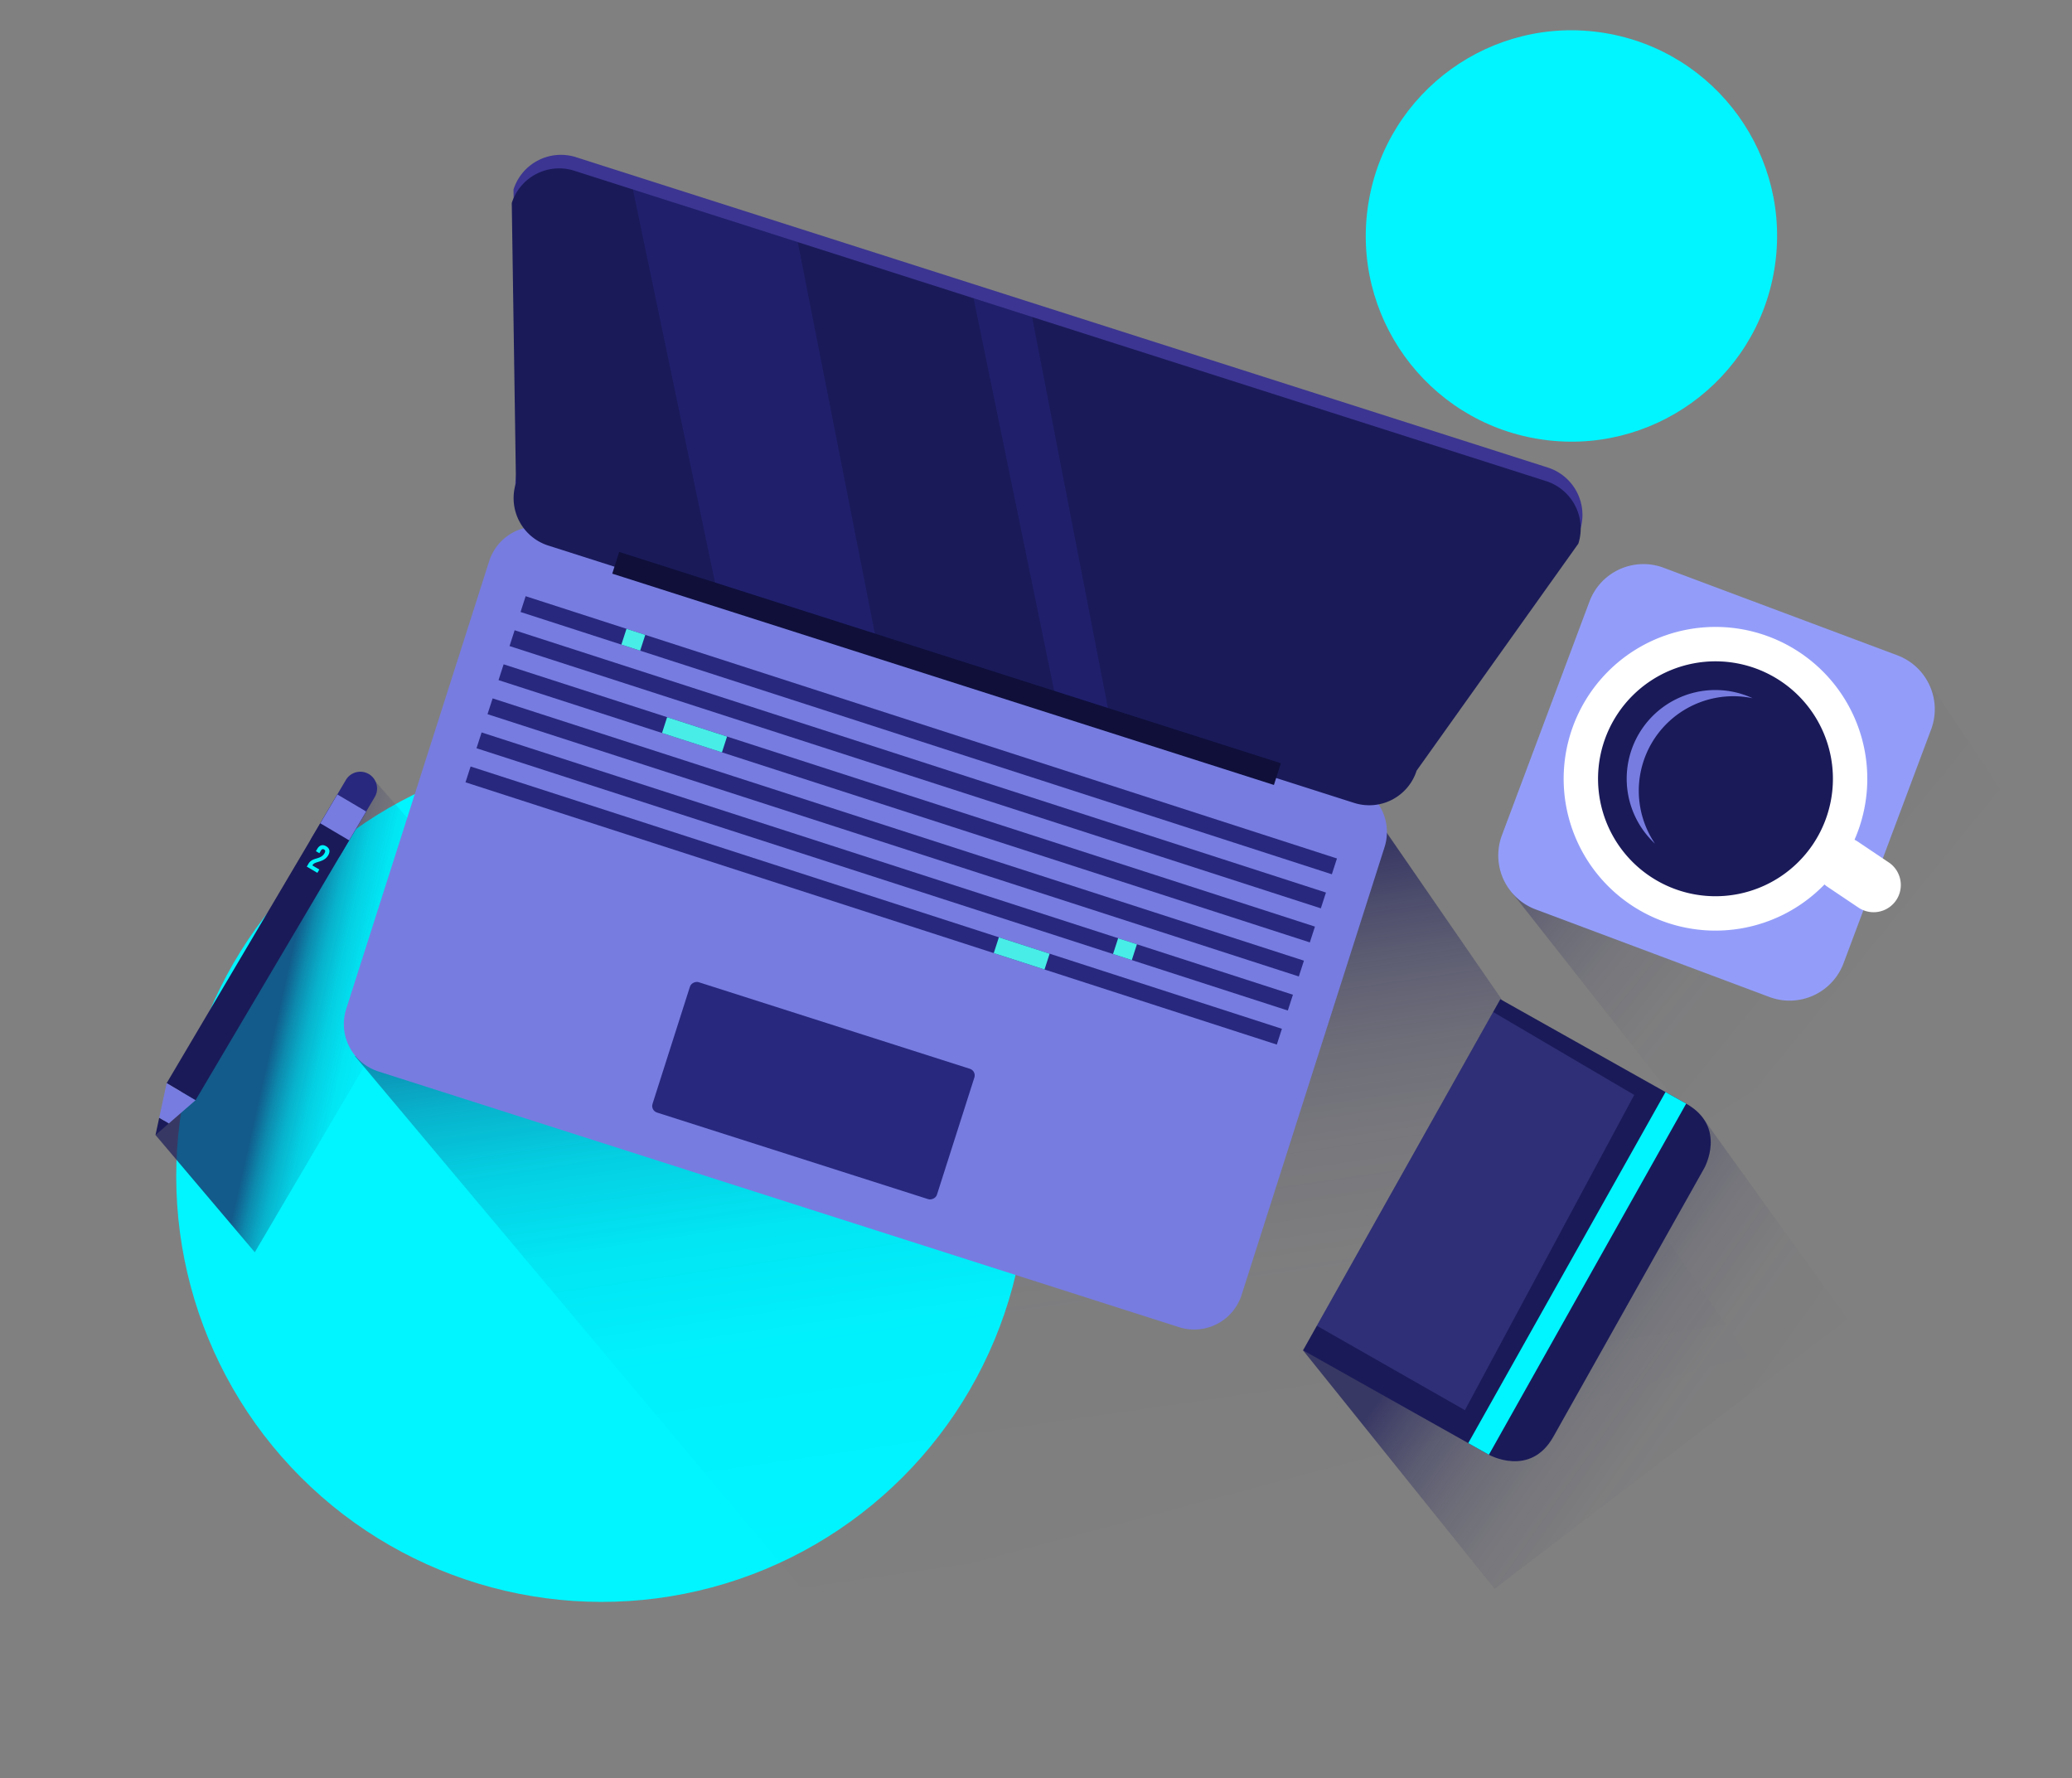 <svg xmlns="http://www.w3.org/2000/svg" xmlns:xlink="http://www.w3.org/1999/xlink" width="762.91" height="654.636" viewBox="0 0 762.91 654.636">
  <rect x="0" y="0" width="762.91" height="654.636" fill="#808080" stroke="none"/>
  <defs>
    <linearGradient id="linear-gradient" x1="0.1" y1="0.091" x2="0.736" y2="0.506" gradientUnits="objectBoundingBox">
      <stop offset="0" stop-color="#1a1a59"/>
      <stop offset="0.07" stop-color="#1a1a59" stop-opacity="0.796"/>
      <stop offset="0.194" stop-color="#1a1a59" stop-opacity="0.506"/>
      <stop offset="0.331" stop-color="#1a1a59" stop-opacity="0.278"/>
      <stop offset="0.487" stop-color="#1a1a59" stop-opacity="0.122"/>
      <stop offset="0.677" stop-color="#1a1a59" stop-opacity="0.027"/>
      <stop offset="1" stop-color="#1a1a59" stop-opacity="0"/>
    </linearGradient>
    <linearGradient id="linear-gradient-2" x1="0.333" y1="0.672" x2="0.844" y2="0.847" gradientUnits="objectBoundingBox">
      <stop offset="0" stop-color="#1a1a59"/>
      <stop offset="0.081" stop-color="#1a1a59" stop-opacity="0.706"/>
      <stop offset="0.176" stop-color="#1a1a59" stop-opacity="0.447"/>
      <stop offset="0.287" stop-color="#1a1a59" stop-opacity="0.247"/>
      <stop offset="0.419" stop-color="#1a1a59" stop-opacity="0.106"/>
      <stop offset="0.596" stop-color="#1a1a59" stop-opacity="0.024"/>
      <stop offset="1" stop-color="#1a1a59" stop-opacity="0"/>
    </linearGradient>
    <linearGradient id="linear-gradient-3" x1="0.426" y1="0.105" x2="0.641" y2="0.935" xlink:href="#linear-gradient-2"/>
    <linearGradient id="linear-gradient-4" x1="0.375" y1="0.206" x2="0.967" y2="0.565" xlink:href="#linear-gradient"/>
  </defs>
  <g id="laptop" transform="translate(-291.699 -67.44)">
    <circle id="Elipse_236" data-name="Elipse 236" cx="156.659" cy="156.659" r="156.659" transform="translate(291.699 500.526) rotate(-45)" fill="#00f5ff"/>
    <circle id="Elipse_237" data-name="Elipse 237" cx="75.721" cy="75.721" r="75.721" transform="translate(783.428 216.927) rotate(-80.783)" fill="#00f5ff"/>
    <g id="Grupo_1436" data-name="Grupo 1436" transform="translate(348.952 124.443)">
      <g id="Grupo_1425" data-name="Grupo 1425" transform="translate(494.404 150.665)">
        <path id="Trazado_4751" data-name="Trazado 4751" d="M670.9,372.3l-68.969-87.6,153.018-78.4,54.441,81.325Z" transform="translate(-598.134 -165.341)" opacity="0.7" fill="url(#linear-gradient)" style="mix-blend-mode: multiply;isolation: isolate"/>
        <g id="Grupo_1424" data-name="Grupo 1424">
          <path id="Trazado_4752" data-name="Trazado 4752" d="M759.185,244.318a21.207,21.207,0,0,0-12.42-27.3L660.7,184.78A21.21,21.21,0,0,0,633.4,197.2L601.161,283.26a21.216,21.216,0,0,0,12.422,27.3L699.645,342.8a21.216,21.216,0,0,0,27.3-12.422Z" transform="translate(-599.809 -183.426)" fill="#939df9"/>
          <g id="Grupo_1423" data-name="Grupo 1423" transform="translate(24.081 23.14)">
            <path id="Trazado_4753" data-name="Trazado 4753" d="M715.559,283.422a55.9,55.9,0,1,0-77.568,15.23A55.892,55.892,0,0,0,715.559,283.422Z" transform="translate(-613.258 -196.35)" fill="#fff"/>
            <path id="Trazado_4754" data-name="Trazado 4754" d="M699.467,270.776a43.24,43.24,0,1,0-60.007,11.781A43.24,43.24,0,0,0,699.467,270.776Z" transform="translate(-607.671 -190.762)" fill="#1a1a59"/>
            <g id="Grupo_1422" data-name="Grupo 1422" transform="translate(23.216 23.236)">
              <path id="Trazado_4755" data-name="Trazado 4755" d="M636.585,227a34.808,34.808,0,0,1,35.986-14.666,32.65,32.65,0,0,0-35.956,53.526A34.808,34.808,0,0,1,636.585,227Z" transform="translate(-626.225 -209.328)" fill="#777ce0"/>
            </g>
            <path id="Trazado_4756" data-name="Trazado 4756" d="M694.763,262.8a10.019,10.019,0,0,1-13.9,2.729l-11.38-7.645a10.018,10.018,0,0,1-2.73-13.9h0a10.018,10.018,0,0,1,13.9-2.727l11.382,7.645a10.019,10.019,0,0,1,2.729,13.9Z" transform="translate(-572.323 -162.202)" fill="#fff"/>
          </g>
        </g>
      </g>
      <g id="Grupo_1429" data-name="Grupo 1429" transform="translate(0 227.111)">
        <path id="Trazado_4757" data-name="Trazado 4757" d="M360.241,402.654l-36.565-43.167L402.231,226.6l36.88,41.988Z" transform="translate(-323.676 -225.742)" opacity="0.7" fill="url(#linear-gradient-2)" style="mix-blend-mode: multiply;isolation: isolate"/>
        <g id="Grupo_1428" data-name="Grupo 1428">
          <path id="Trazado_4758" data-name="Trazado 4758" d="M379.385,235.441a6.175,6.175,0,0,0-2.172-8.456h0a6.174,6.174,0,0,0-8.46,2.174l-12.567,21.26a6.174,6.174,0,0,0,2.174,8.458h0a6.171,6.171,0,0,0,8.456-2.174Z" transform="translate(-298.658 -226.123)" fill="#28287f"/>
          <rect id="Rectángulo_81" data-name="Rectángulo 81" width="123.491" height="12.349" transform="matrix(0.509, -0.861, 0.861, 0.509, 4.11, 114.654)" fill="#1a1a59"/>
          <rect id="Rectángulo_82" data-name="Rectángulo 82" width="12.348" height="12.349" transform="translate(60.669 18.98) rotate(-59.415)" fill="#777ce0"/>
          <g id="Grupo_1426" data-name="Grupo 1426" transform="translate(55.701 27.035)">
            <path id="Trazado_4759" data-name="Trazado 4759" d="M361.167,242.83c-.433-.254-.836-.181-1.2.435l-.544.917-1.273-.756.492-.831c.811-1.373,1.961-1.755,3.286-.97s1.545,1.973.734,3.345c-1.594,2.7-4.872,2.116-5.7,3.525a.837.837,0,0,0-.1.192l2.55,1.506-.725,1.225-3.9-2.3.623-1.053c1.493-2.526,4.413-1.364,5.878-3.839C361.742,243.451,361.593,243.082,361.167,242.83Z" transform="translate(-354.786 -241.222)" fill="#00f5ff"/>
          </g>
          <g id="Grupo_1427" data-name="Grupo 1427" transform="translate(0 114.656)">
            <path id="Trazado_4760" data-name="Trazado 4760" d="M323.676,303.631l4.914-4.268-3.545-2.1Z" transform="translate(-323.676 -284.542)" fill="#1a1a59"/>
            <path id="Trazado_4761" data-name="Trazado 4761" d="M327.183,290.16l-2.743,12.725,3.545,2.1,9.828-8.536Z" transform="translate(-323.071 -290.16)" fill="#777ce0"/>
          </g>
        </g>
      </g>
      <g id="Grupo_1432" data-name="Grupo 1432" transform="translate(69.346)">
        <path id="Trazado_4762" data-name="Trazado 4762" d="M534.215,522.98,364.7,321.028l379.706-82.517,133.17,193.115Z" transform="translate(-360.594 10.781)" opacity="0.7" fill="url(#linear-gradient-3)" style="mix-blend-mode: multiply;isolation: isolate"/>
        <g id="Grupo_1431" data-name="Grupo 1431">
          <path id="Trazado_4763" data-name="Trazado 4763" d="M745.6,293.736a18.323,18.323,0,0,0-11.881-23.027L438.946,176.58a18.319,18.319,0,0,0-23.027,11.881L363.281,353.3a18.318,18.318,0,0,0,11.88,23.027l294.778,94.13a18.321,18.321,0,0,0,23.027-11.881Z" transform="translate(-362.407 -38.863)" fill="#777ce0"/>
          <rect id="Rectángulo_83" data-name="Rectángulo 83" width="50.386" height="109.935" rx="2.535" transform="translate(112.887 351.813) rotate(-72.291)" fill="#28287f"/>
          <path id="Trazado_4764" data-name="Trazado 4764" d="M790.018,237.432a18.324,18.324,0,0,0-11.881-23.027L420.333,100.15A18.324,18.324,0,0,0,397.3,112.03L398.849,215.1a18.326,18.326,0,0,0,11.883,23.029l296.715,94.746A18.322,18.322,0,0,0,730.474,321Z" transform="translate(-334.824 -99.277)" fill="#3c3592"/>
          <path id="Trazado_4765" data-name="Trazado 4765" d="M789.657,240.217a18.323,18.323,0,0,0-11.881-23.025L419.97,102.935a18.324,18.324,0,0,0-23.029,11.881l1.547,103.073a18.322,18.322,0,0,0,11.883,23.027l296.713,94.747a18.321,18.321,0,0,0,23.027-11.88Z" transform="translate(-335.109 -97.076)" fill="#1a1a59"/>
          <g id="Grupo_1430" data-name="Grupo 1430" transform="translate(44.796 162.489)">
            <rect id="Rectángulo_84" data-name="Rectángulo 84" width="313.945" height="6.114" transform="translate(22.147 0) rotate(17.913)" fill="#28287f"/>
            <rect id="Rectángulo_85" data-name="Rectángulo 85" width="313.945" height="6.114" transform="translate(18.094 12.54) rotate(17.913)" fill="#28287f"/>
            <rect id="Rectángulo_86" data-name="Rectángulo 86" width="313.945" height="6.114" transform="translate(14.041 25.079) rotate(17.913)" fill="#28287f"/>
            <rect id="Rectángulo_87" data-name="Rectángulo 87" width="313.945" height="6.114" transform="translate(9.987 37.619) rotate(17.913)" fill="#28287f"/>
            <rect id="Rectángulo_88" data-name="Rectángulo 88" width="313.945" height="6.114" transform="translate(5.934 50.159) rotate(17.913)" fill="#28287f"/>
            <rect id="Rectángulo_89" data-name="Rectángulo 89" width="313.945" height="6.114" transform="translate(1.881 62.699) rotate(17.913)" fill="#28287f"/>
          </g>
          <rect id="Rectángulo_90" data-name="Rectángulo 90" width="7.267" height="6.114" transform="translate(104.075 174.491) rotate(17.913)" fill="#48ede7"/>
          <rect id="Rectángulo_91" data-name="Rectángulo 91" width="7.267" height="6.114" transform="translate(285.098 288.405) rotate(17.913)" fill="#48ede7"/>
          <rect id="Rectángulo_92" data-name="Rectángulo 92" width="19.639" height="6.114" transform="translate(241.19 288.062) rotate(17.913)" fill="#48ede7"/>
          <rect id="Rectángulo_93" data-name="Rectángulo 93" width="23.18" height="6.114" transform="matrix(0.952, 0.308, -0.308, 0.952, 119.037, 207.027)" fill="#48ede7"/>
          <path id="Trazado_4766" data-name="Trazado 4766" d="M421.858,106.4,453.43,257.528l58.823,19.09-29.709-150.84Z" transform="translate(-315.413 -93.647)" fill="#4747dd" opacity="0.14"/>
          <path id="Trazado_4767" data-name="Trazado 4767" d="M491.915,128.77l31.059,151.288,19.734,6.511L513.435,135.642Z" transform="translate(-260.036 -75.964)" fill="#4747dd" opacity="0.14"/>
          <rect id="Rectángulo_94" data-name="Rectángulo 94" width="8.398" height="255.747" transform="translate(98.832 154.188) rotate(-72.291)" fill="#0f0f3a"/>
        </g>
      </g>
      <g id="Grupo_1435" data-name="Grupo 1435" transform="translate(422.525 310.857)">
        <path id="Trazado_4768" data-name="Trazado 4768" d="M630.205,470.319l-70.542-87.791,147.793-84.769L760.138,371Z" transform="translate(-559.663 -253.244)" opacity="0.7" fill="url(#linear-gradient-4)" style="mix-blend-mode: multiply;isolation: isolate"/>
        <g id="Grupo_1434" data-name="Grupo 1434" transform="translate(0.005)">
          <g id="Grupo_1433" data-name="Grupo 1433">
            <path id="Trazado_4769" data-name="Trazado 4769" d="M632.3,272.9,559.666,402.147,628.094,440.6s15.2,8.546,23.752-6.661L707.39,335.1s8.544-15.206-6.662-23.752Z" transform="translate(-559.666 -272.896)" fill="#1a1a59"/>
            <rect id="Rectángulo_95" data-name="Rectángulo 95" width="148.263" height="8.721" transform="translate(60.824 163.431) rotate(-60.665)" fill="#00f5ff"/>
          </g>
          <path id="Trazado_4770" data-name="Trazado 4770" d="M627.413,275.527l51.947,30.536L617.021,422.109,562.5,391.036Z" transform="translate(-557.425 -270.816)" fill="#777ce0" opacity="0.22"/>
        </g>
      </g>
    </g>
  </g>
</svg>
